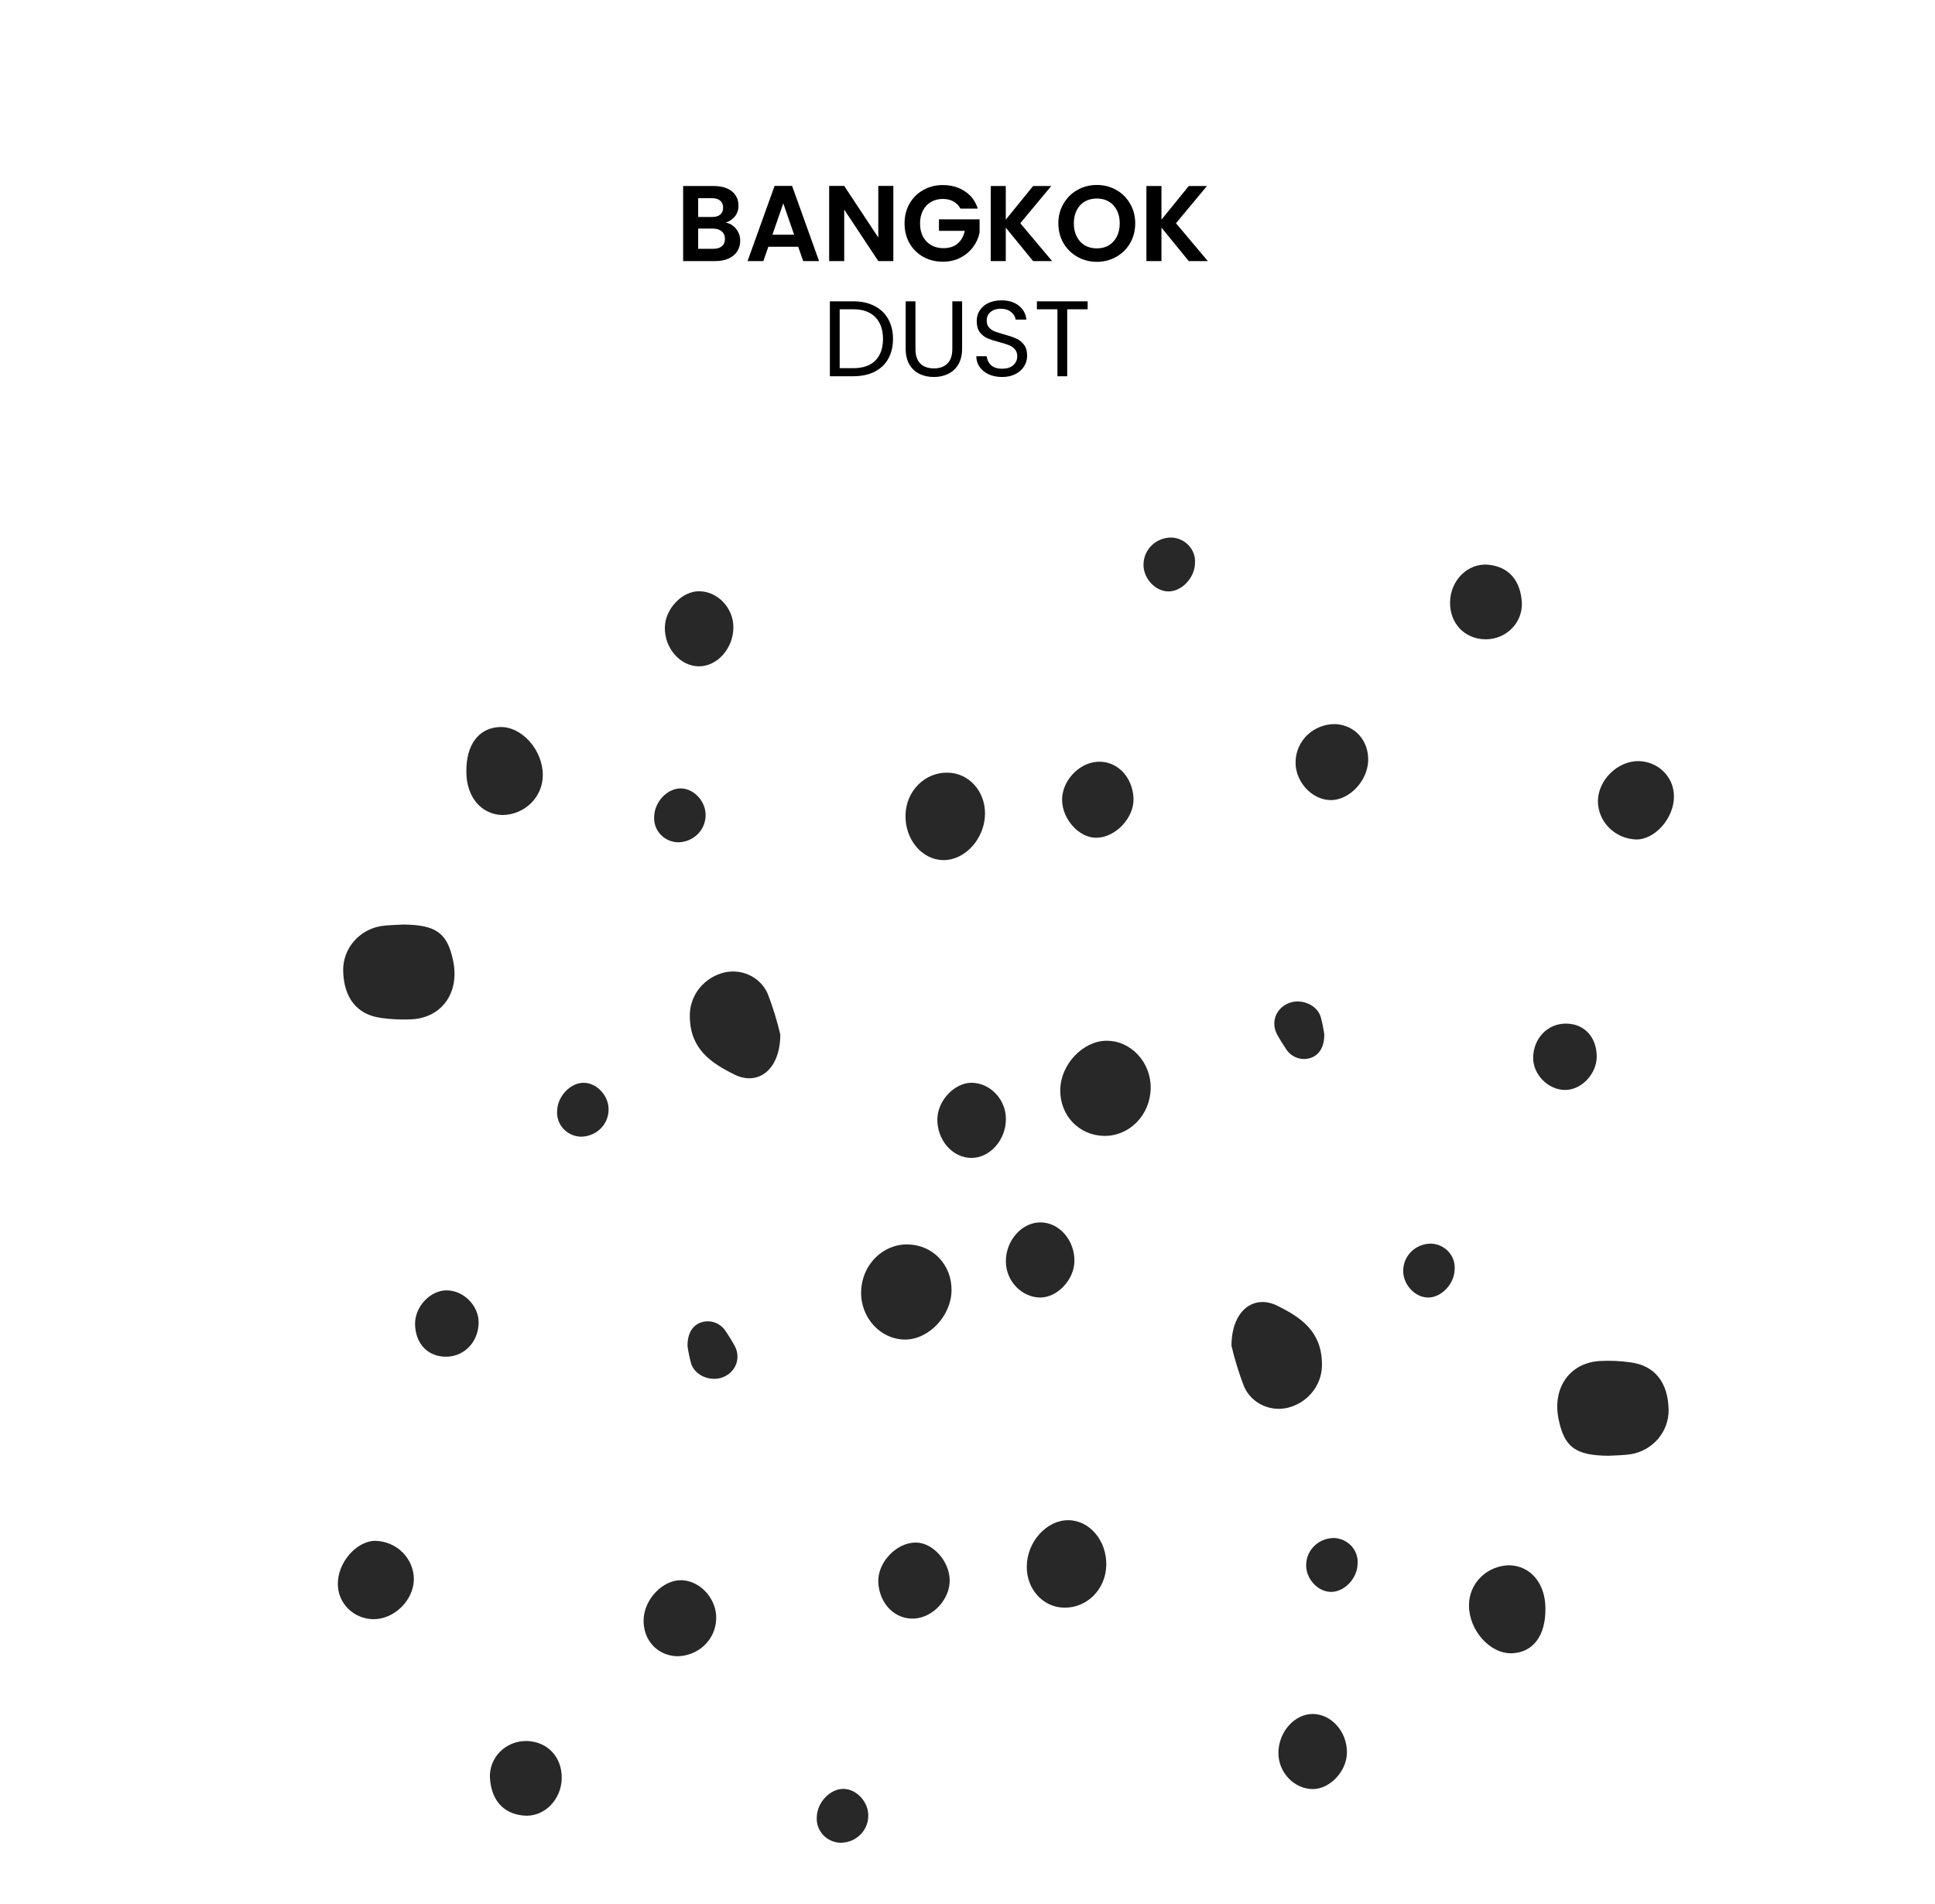 <svg width="252" height="248" viewBox="0 0 252 248" fill="none" xmlns="http://www.w3.org/2000/svg">
<path d="M94.51 28.988C95.061 29.091 95.513 29.366 95.868 29.814C96.223 30.262 96.4 30.775 96.4 31.354C96.4 31.877 96.269 32.339 96.008 32.74C95.756 33.132 95.387 33.44 94.902 33.664C94.417 33.888 93.843 34 93.18 34H88.966V24.228H92.998C93.661 24.228 94.23 24.335 94.706 24.55C95.191 24.765 95.555 25.063 95.798 25.446C96.05 25.829 96.176 26.263 96.176 26.748C96.176 27.317 96.022 27.793 95.714 28.176C95.415 28.559 95.014 28.829 94.51 28.988ZM90.926 28.26H92.718C93.185 28.26 93.544 28.157 93.796 27.952C94.048 27.737 94.174 27.434 94.174 27.042C94.174 26.65 94.048 26.347 93.796 26.132C93.544 25.917 93.185 25.81 92.718 25.81H90.926V28.26ZM92.9 32.404C93.376 32.404 93.745 32.292 94.006 32.068C94.277 31.844 94.412 31.527 94.412 31.116C94.412 30.696 94.272 30.369 93.992 30.136C93.712 29.893 93.334 29.772 92.858 29.772H90.926V32.404H92.9ZM103.954 32.138H100.062L99.418 34H97.36L100.874 24.214H103.156L106.67 34H104.598L103.954 32.138ZM103.422 30.57L102.008 26.482L100.594 30.57H103.422ZM116.342 34H114.382L109.944 27.294V34H107.984V24.214H109.944L114.382 30.934V24.214H116.342V34ZM125.083 27.168C124.859 26.757 124.551 26.445 124.159 26.23C123.767 26.015 123.309 25.908 122.787 25.908C122.208 25.908 121.695 26.039 121.247 26.3C120.799 26.561 120.449 26.935 120.197 27.42C119.945 27.905 119.819 28.465 119.819 29.1C119.819 29.753 119.945 30.323 120.197 30.808C120.458 31.293 120.817 31.667 121.275 31.928C121.732 32.189 122.264 32.32 122.871 32.32C123.617 32.32 124.229 32.124 124.704 31.732C125.181 31.331 125.493 30.775 125.643 30.066H122.283V28.568H127.575V30.276C127.444 30.957 127.164 31.587 126.735 32.166C126.305 32.745 125.75 33.211 125.069 33.566C124.397 33.911 123.641 34.084 122.801 34.084C121.858 34.084 121.004 33.874 120.239 33.454C119.483 33.025 118.885 32.432 118.447 31.676C118.017 30.92 117.803 30.061 117.803 29.1C117.803 28.139 118.017 27.28 118.447 26.524C118.885 25.759 119.483 25.166 120.239 24.746C121.004 24.317 121.853 24.102 122.787 24.102C123.888 24.102 124.845 24.373 125.657 24.914C126.469 25.446 127.029 26.197 127.337 27.168H125.083ZM134.541 34L130.985 29.646V34H129.025V24.228H130.985V28.61L134.541 24.228H136.907L132.875 29.072L137.019 34H134.541ZM142.844 34.098C141.929 34.098 141.089 33.883 140.324 33.454C139.558 33.025 138.952 32.432 138.504 31.676C138.056 30.911 137.832 30.047 137.832 29.086C137.832 28.134 138.056 27.28 138.504 26.524C138.952 25.759 139.558 25.161 140.324 24.732C141.089 24.303 141.929 24.088 142.844 24.088C143.768 24.088 144.608 24.303 145.364 24.732C146.129 25.161 146.731 25.759 147.17 26.524C147.618 27.28 147.842 28.134 147.842 29.086C147.842 30.047 147.618 30.911 147.17 31.676C146.731 32.432 146.129 33.025 145.364 33.454C144.598 33.883 143.758 34.098 142.844 34.098ZM142.844 32.348C143.432 32.348 143.95 32.217 144.398 31.956C144.846 31.685 145.196 31.303 145.448 30.808C145.7 30.313 145.826 29.739 145.826 29.086C145.826 28.433 145.7 27.863 145.448 27.378C145.196 26.883 144.846 26.505 144.398 26.244C143.95 25.983 143.432 25.852 142.844 25.852C142.256 25.852 141.733 25.983 141.276 26.244C140.828 26.505 140.478 26.883 140.226 27.378C139.974 27.863 139.848 28.433 139.848 29.086C139.848 29.739 139.974 30.313 140.226 30.808C140.478 31.303 140.828 31.685 141.276 31.956C141.733 32.217 142.256 32.348 142.844 32.348ZM154.816 34L151.26 29.646V34H149.3V24.228H151.26V28.61L154.816 24.228H157.182L153.15 29.072L157.294 34H154.816Z" fill="black"/>
<path d="M111.116 39.242C112.18 39.242 113.099 39.443 113.874 39.844C114.658 40.236 115.255 40.801 115.666 41.538C116.086 42.275 116.296 43.143 116.296 44.142C116.296 45.141 116.086 46.009 115.666 46.746C115.255 47.474 114.658 48.034 113.874 48.426C113.099 48.809 112.18 49 111.116 49H108.078V39.242H111.116ZM111.116 47.95C112.376 47.95 113.337 47.619 114 46.956C114.663 46.284 114.994 45.346 114.994 44.142C114.994 42.929 114.658 41.981 113.986 41.3C113.323 40.619 112.367 40.278 111.116 40.278H109.352V47.95H111.116ZM119.222 39.242V45.416C119.222 46.284 119.432 46.928 119.852 47.348C120.282 47.768 120.874 47.978 121.63 47.978C122.377 47.978 122.96 47.768 123.38 47.348C123.81 46.928 124.024 46.284 124.024 45.416V39.242H125.298V45.402C125.298 46.214 125.135 46.9 124.808 47.46C124.482 48.011 124.038 48.421 123.478 48.692C122.928 48.963 122.307 49.098 121.616 49.098C120.926 49.098 120.3 48.963 119.74 48.692C119.19 48.421 118.751 48.011 118.424 47.46C118.107 46.9 117.948 46.214 117.948 45.402V39.242H119.222ZM130.518 49.098C129.874 49.098 129.295 48.986 128.782 48.762C128.278 48.529 127.881 48.211 127.592 47.81C127.302 47.399 127.153 46.928 127.144 46.396H128.502C128.548 46.853 128.735 47.241 129.062 47.558C129.398 47.866 129.883 48.02 130.518 48.02C131.124 48.02 131.6 47.871 131.946 47.572C132.3 47.264 132.478 46.872 132.478 46.396C132.478 46.023 132.375 45.719 132.17 45.486C131.964 45.253 131.708 45.075 131.4 44.954C131.092 44.833 130.676 44.702 130.154 44.562C129.51 44.394 128.992 44.226 128.6 44.058C128.217 43.89 127.886 43.629 127.606 43.274C127.335 42.91 127.2 42.425 127.2 41.818C127.2 41.286 127.335 40.815 127.606 40.404C127.876 39.993 128.254 39.676 128.74 39.452C129.234 39.228 129.799 39.116 130.434 39.116C131.348 39.116 132.095 39.345 132.674 39.802C133.262 40.259 133.593 40.866 133.668 41.622H132.268C132.221 41.249 132.025 40.922 131.68 40.642C131.334 40.353 130.877 40.208 130.308 40.208C129.776 40.208 129.342 40.348 129.006 40.628C128.67 40.899 128.502 41.281 128.502 41.776C128.502 42.131 128.6 42.42 128.796 42.644C129.001 42.868 129.248 43.041 129.538 43.162C129.836 43.274 130.252 43.405 130.784 43.554C131.428 43.731 131.946 43.909 132.338 44.086C132.73 44.254 133.066 44.52 133.346 44.884C133.626 45.239 133.766 45.724 133.766 46.34C133.766 46.816 133.64 47.264 133.388 47.684C133.136 48.104 132.762 48.445 132.268 48.706C131.773 48.967 131.19 49.098 130.518 49.098ZM141.647 39.242V40.278H138.987V49H137.713V40.278H135.039V39.242H141.647Z" fill="black"/>
<g clip-path="url(#clip0_20_482)">
<path d="M123.479 100.629C126.2 100.699 128.317 103.067 128.281 106.006C128.24 109.227 125.685 112.051 122.834 112.016C120.073 111.982 117.855 109.331 117.926 106.15C117.997 102.969 120.498 100.531 123.479 100.629Z" fill="#282828"/>
<path d="M99.993 129.445C100.653 131.168 101.196 132.931 101.62 134.724C101.62 139.334 98.716 141.466 95.647 139.945C92.577 138.423 89.904 136.62 89.839 132.453C89.793 131.214 90.159 129.994 90.881 128.974C91.603 127.953 92.644 127.187 93.849 126.789C95.028 126.387 96.319 126.438 97.461 126.931C98.603 127.425 99.508 128.324 99.993 129.445Z" fill="#282828"/>
<path d="M91.075 77C93.482 77.035 95.51 79.172 95.51 81.691C95.51 84.428 93.423 86.791 91.016 86.779C88.609 86.768 86.521 84.439 86.586 81.685C86.639 79.27 88.851 76.966 91.075 77Z" fill="#282828"/>
<path d="M88.704 102.678C90.436 102.718 91.986 104.464 91.891 106.28C91.863 107.203 91.464 108.079 90.779 108.719C90.094 109.358 89.179 109.709 88.23 109.697C87.8 109.675 87.379 109.569 86.992 109.386C86.605 109.203 86.26 108.945 85.977 108.629C85.694 108.313 85.479 107.945 85.345 107.546C85.211 107.147 85.16 106.726 85.197 106.308C85.256 104.389 86.947 102.638 88.704 102.678Z" fill="#282828"/>
<path d="M65.125 94.685C67.969 94.605 70.713 97.699 70.69 100.961C70.69 102.319 70.143 103.624 69.166 104.594C68.19 105.564 66.862 106.121 65.468 106.147C62.694 106.101 60.736 103.796 60.736 100.529C60.689 96.99 62.345 94.772 65.125 94.685Z" fill="#282828"/>
<path d="M49.565 120.617C50.535 120.461 51.534 120.473 52.522 120.409C56.816 120.444 58.282 121.516 59.027 125.198C59.843 129.232 57.602 132.482 53.705 132.747C52.338 132.823 50.967 132.763 49.612 132.568C46.466 132.136 44.763 129.941 44.692 126.391C44.673 125.023 45.152 123.692 46.044 122.635C46.936 121.578 48.184 120.863 49.565 120.617Z" fill="#282828"/>
<path d="M48.583 210.876C47.357 210.852 46.19 210.359 45.332 209.505C44.475 208.65 43.997 207.501 44 206.306C43.959 203.506 46.437 200.653 48.903 200.671C50.243 200.71 51.515 201.256 52.448 202.195C53.381 203.133 53.902 204.389 53.9 205.695C53.858 208.438 51.31 210.922 48.583 210.876Z" fill="#282828"/>
<path d="M54.054 172.392C54.054 170.153 56.034 168.049 58.162 168.049C60.383 168.049 62.372 170.065 62.333 172.281C62.289 174.793 60.442 176.701 58.059 176.692C55.677 176.684 54.067 174.948 54.054 172.392Z" fill="#282828"/>
<path d="M68.111 236.445C65.408 236.162 63.971 234.295 63.806 231.535C63.775 230.913 63.875 230.291 64.1 229.708C64.324 229.125 64.668 228.593 65.111 228.144C65.554 227.696 66.087 227.34 66.675 227.098C67.264 226.857 67.898 226.735 68.537 226.74C71.269 226.775 73.197 228.803 73.156 231.592C73.114 234.382 70.855 236.744 68.111 236.445Z" fill="#282828"/>
<path d="M75.592 148.035C75.163 148.014 74.742 147.909 74.355 147.726C73.967 147.544 73.622 147.287 73.339 146.971C73.056 146.655 72.841 146.287 72.707 145.889C72.573 145.491 72.522 145.07 72.558 144.653C72.618 142.728 74.333 140.976 76.065 141.016C77.798 141.057 79.353 142.809 79.253 144.624C79.225 145.547 78.826 146.422 78.14 147.061C77.455 147.699 76.54 148.049 75.592 148.035Z" fill="#282828"/>
<path d="M88.1 215.699C85.546 215.572 83.736 213.55 83.819 210.922C83.901 208.294 86.291 205.736 88.769 205.799C91.246 205.863 93.399 208.323 93.269 210.882C93.227 212.185 92.662 213.419 91.696 214.32C90.729 215.221 89.438 215.717 88.1 215.699Z" fill="#282828"/>
<path d="M94.189 179.347C92.582 180.003 90.518 179.177 90.012 177.601C89.806 176.85 89.648 176.086 89.538 175.313C89.516 173.602 90.238 172.547 91.373 172.202C91.955 172.024 92.576 172.045 93.145 172.261C93.714 172.477 94.201 172.877 94.533 173.402C94.934 174.022 95.339 174.642 95.686 175.29C96.521 176.869 95.838 178.671 94.189 179.347Z" fill="#282828"/>
<path d="M109.414 239.994C108.984 239.974 108.562 239.87 108.174 239.687C107.787 239.505 107.441 239.248 107.157 238.932C106.873 238.616 106.658 238.248 106.523 237.849C106.389 237.451 106.338 237.03 106.374 236.612C106.439 234.687 108.149 232.935 109.881 232.975C111.614 233.016 113.169 234.768 113.075 236.583C113.047 237.506 112.647 238.381 111.962 239.02C111.277 239.658 110.362 240.008 109.414 239.994Z" fill="#282828"/>
<path d="M119.11 210.79C116.573 210.963 114.497 208.865 114.379 206.03C114.284 203.488 116.744 200.878 119.269 200.895C121.463 200.895 123.61 203.269 123.681 205.73C123.752 208.191 121.588 210.623 119.11 210.79Z" fill="#282828"/>
<path d="M117.954 174.457C114.695 174.503 112.04 171.61 112.146 168.164C112.253 164.718 114.955 162.009 118.22 162.067C121.484 162.125 123.962 164.724 123.921 168.054C123.88 171.385 120.976 174.41 117.954 174.457Z" fill="#282828"/>
<path d="M126.505 150.801C124.039 150.801 122.011 148.456 122.076 145.701C122.129 143.293 124.341 140.988 126.565 141.016C128.971 141.051 131 143.195 131 145.707C131.03 148.444 128.912 150.813 126.505 150.801Z" fill="#282828"/>
</g>
<g clip-path="url(#clip1_20_482)">
<path d="M138.521 209.371C135.8 209.301 133.683 206.933 133.719 203.994C133.76 200.773 136.315 197.949 139.166 197.984C141.927 198.018 144.145 200.669 144.074 203.85C144.003 207.031 141.502 209.469 138.521 209.371Z" fill="#282828"/>
<path d="M162.007 180.555C161.347 178.832 160.804 177.069 160.38 175.276C160.38 170.666 163.284 168.534 166.354 170.055C169.423 171.577 172.096 173.38 172.161 177.547C172.207 178.786 171.841 180.006 171.119 181.026C170.397 182.047 169.356 182.813 168.151 183.211C166.973 183.613 165.681 183.562 164.539 183.069C163.398 182.575 162.492 181.676 162.007 180.555Z" fill="#282828"/>
<path d="M170.925 233C168.518 232.965 166.49 230.828 166.49 228.309C166.49 225.572 168.577 223.209 170.984 223.221C173.391 223.232 175.479 225.561 175.414 228.315C175.361 230.73 173.149 233.035 170.925 233Z" fill="#282828"/>
<path d="M173.296 207.322C171.564 207.282 170.014 205.536 170.109 203.72C170.137 202.797 170.536 201.921 171.221 201.281C171.906 200.642 172.821 200.291 173.77 200.303C174.2 200.325 174.621 200.431 175.008 200.614C175.395 200.797 175.74 201.055 176.023 201.371C176.306 201.687 176.521 202.055 176.655 202.454C176.789 202.853 176.84 203.274 176.803 203.692C176.744 205.61 175.053 207.362 173.296 207.322Z" fill="#282828"/>
<path d="M196.875 215.315C194.031 215.395 191.287 212.301 191.31 209.039C191.31 207.681 191.857 206.376 192.834 205.406C193.81 204.436 195.138 203.879 196.532 203.853C199.306 203.899 201.264 206.204 201.264 209.471C201.311 213.01 199.655 215.228 196.875 215.315Z" fill="#282828"/>
<path d="M212.435 189.383C211.465 189.539 210.466 189.527 209.478 189.591C205.184 189.556 203.718 188.484 202.973 184.802C202.157 180.768 204.398 177.518 208.295 177.253C209.662 177.177 211.033 177.237 212.388 177.432C215.534 177.864 217.237 180.059 217.308 183.609C217.327 184.977 216.848 186.308 215.956 187.365C215.064 188.422 213.816 189.137 212.435 189.383Z" fill="#282828"/>
<path d="M213.417 99.124C214.643 99.148 215.81 99.641 216.668 100.495C217.525 101.35 218.003 102.499 218 103.694C218.041 106.494 215.563 109.347 213.097 109.329C211.757 109.29 210.485 108.744 209.552 107.805C208.619 106.867 208.098 105.611 208.1 104.305C208.142 101.562 210.69 99.078 213.417 99.124Z" fill="#282828"/>
<path d="M207.946 137.608C207.946 139.847 205.966 141.951 203.838 141.951C201.617 141.951 199.628 139.935 199.667 137.719C199.711 135.207 201.558 133.299 203.94 133.308C206.323 133.316 207.933 135.052 207.946 137.608Z" fill="#282828"/>
<path d="M193.889 73.555C196.592 73.838 198.029 75.705 198.194 78.465C198.225 79.087 198.125 79.709 197.9 80.292C197.676 80.875 197.332 81.407 196.889 81.856C196.446 82.304 195.914 82.66 195.324 82.902C194.735 83.143 194.102 83.265 193.463 83.26C190.731 83.225 188.803 81.197 188.844 78.408C188.886 75.618 191.145 73.256 193.889 73.555Z" fill="#282828"/>
<path d="M186.408 161.965C186.837 161.986 187.258 162.091 187.646 162.274C188.033 162.456 188.378 162.713 188.661 163.029C188.944 163.345 189.159 163.713 189.293 164.111C189.427 164.509 189.478 164.93 189.442 165.347C189.382 167.272 187.667 169.024 185.935 168.984C184.202 168.943 182.647 167.191 182.747 165.376C182.775 164.453 183.175 163.578 183.86 162.939C184.545 162.301 185.46 161.951 186.408 161.965Z" fill="#282828"/>
<path d="M173.9 94.301C176.455 94.427 178.264 96.45 178.181 99.078C178.099 101.706 175.709 104.264 173.231 104.201C170.754 104.137 168.601 101.677 168.731 99.118C168.773 97.815 169.338 96.581 170.304 95.68C171.271 94.779 172.562 94.284 173.9 94.301Z" fill="#282828"/>
<path d="M167.811 130.653C169.418 129.997 171.482 130.823 171.988 132.399C172.194 133.15 172.352 133.914 172.462 134.687C172.484 136.398 171.762 137.453 170.627 137.798C170.045 137.976 169.424 137.955 168.855 137.739C168.286 137.523 167.799 137.123 167.467 136.598C167.066 135.978 166.661 135.358 166.314 134.71C165.479 133.131 166.162 131.329 167.811 130.653Z" fill="#282828"/>
<path d="M152.586 70.006C153.016 70.026 153.438 70.13 153.826 70.313C154.213 70.495 154.559 70.752 154.843 71.068C155.127 71.384 155.342 71.752 155.477 72.15C155.611 72.549 155.662 72.97 155.626 73.388C155.561 75.313 153.851 77.065 152.119 77.025C150.386 76.984 148.831 75.232 148.925 73.417C148.953 72.494 149.353 71.618 150.038 70.98C150.723 70.342 151.638 69.992 152.586 70.006Z" fill="#282828"/>
<path d="M142.89 99.21C145.427 99.037 147.503 101.135 147.621 103.97C147.716 106.512 145.256 109.122 142.731 109.105C140.537 109.105 138.39 106.731 138.319 104.27C138.248 101.809 140.412 99.377 142.89 99.21Z" fill="#282828"/>
<path d="M144.046 135.543C147.305 135.497 149.96 138.39 149.854 141.836C149.747 145.282 147.045 147.991 143.78 147.933C140.516 147.875 138.038 145.276 138.079 141.946C138.12 138.615 141.024 135.59 144.046 135.543Z" fill="#282828"/>
<path d="M135.495 159.199C137.961 159.199 139.989 161.544 139.924 164.299C139.871 166.707 137.659 169.012 135.435 168.984C133.029 168.949 131 166.805 131 164.293C130.97 161.556 133.088 159.187 135.495 159.199Z" fill="#282828"/>
</g>
<defs>
<clipPath id="clip0_20_482">
<rect width="87" height="163" fill="white" transform="translate(44 77)"/>
</clipPath>
<clipPath id="clip1_20_482">
<rect width="87" height="163" fill="white" transform="matrix(-1 0 0 -1 218 233)"/>
</clipPath>
</defs>
</svg>
